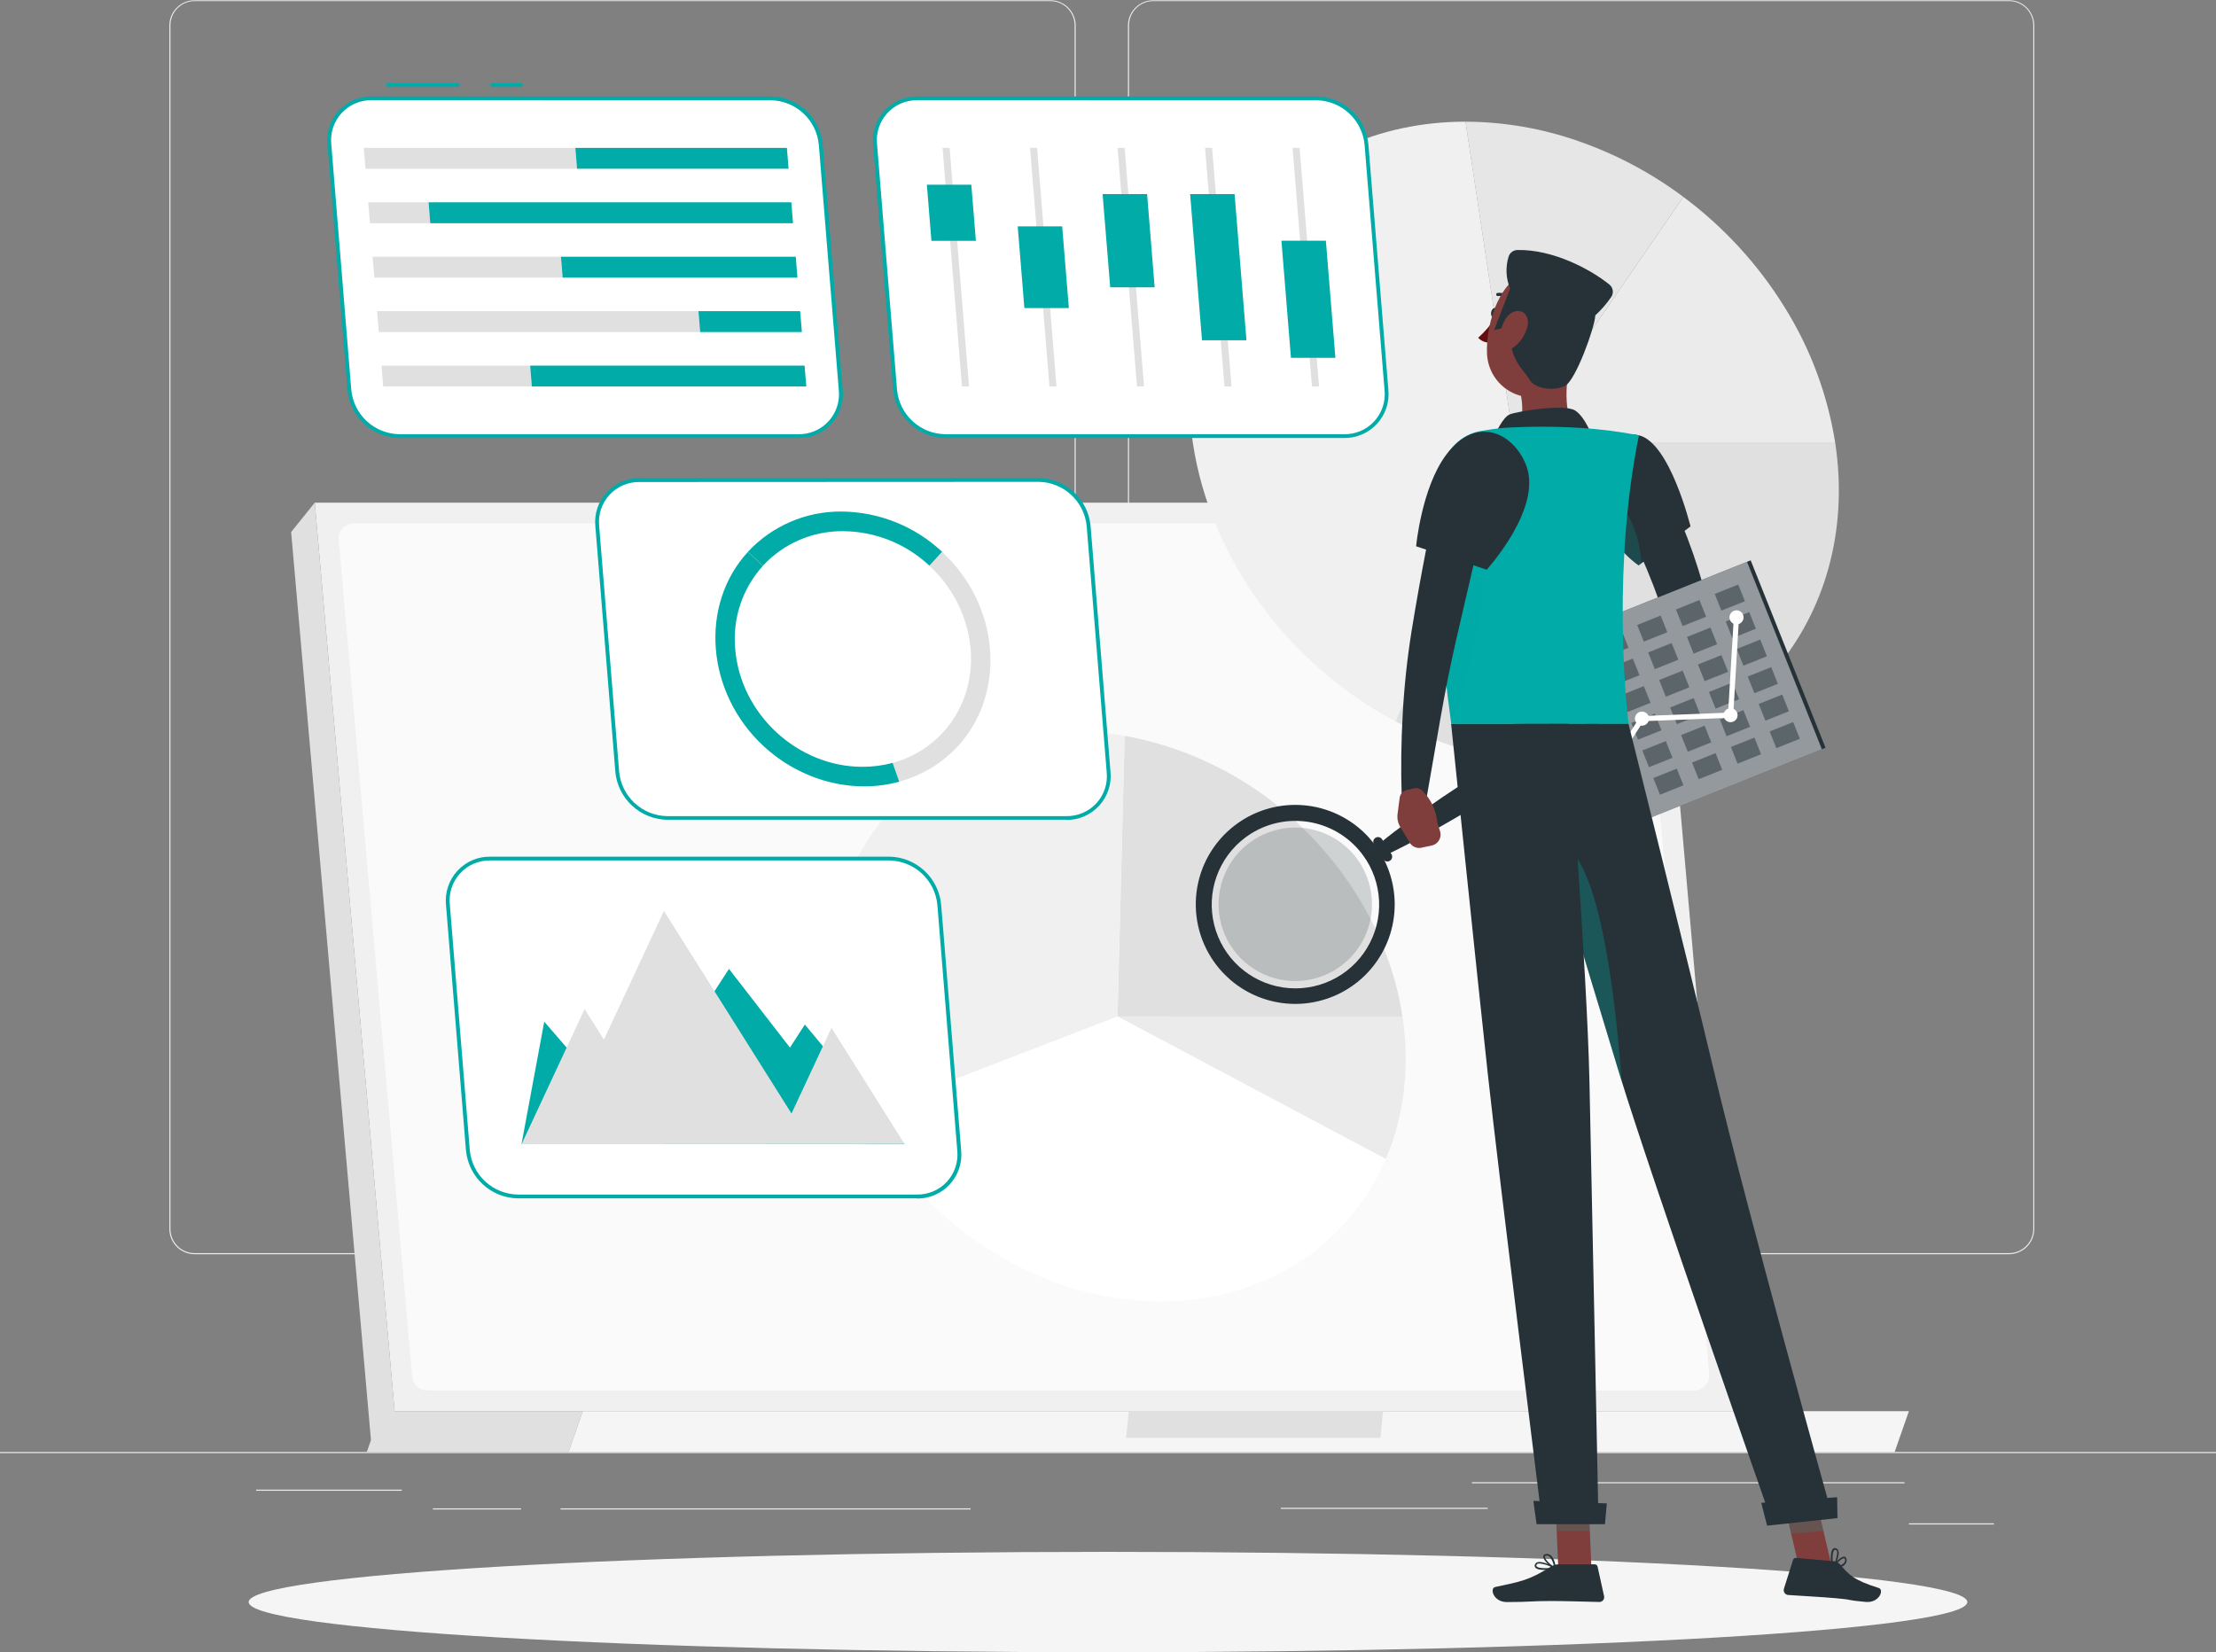 <svg width="350" height="261" viewBox="0 0 350 261" fill="none" xmlns="http://www.w3.org/2000/svg">
<rect x="0" y="0" width="350" height="261" fill="#808080" stroke="none"/>
<g clip-path="url(#clip0_165_1491)">
<path d="M350 229.367H0V229.542H350V229.367Z" fill="#EBEBEB"/>
<path d="M300.797 234.137H232.477V234.312H300.797V234.137Z" fill="#EBEBEB"/>
<path d="M234.969 238.179H202.3V238.354H234.969V238.179Z" fill="#EBEBEB"/>
<path d="M314.93 240.638H301.497V240.813H314.93V240.638Z" fill="#EBEBEB"/>
<path d="M153.3 238.27H88.529V238.445H153.3V238.27Z" fill="#EBEBEB"/>
<path d="M82.299 238.27H68.369V238.445H82.299V238.27Z" fill="#EBEBEB"/>
<path d="M63.455 235.314H40.453V235.489H63.455V235.314Z" fill="#EBEBEB"/>
<path d="M165.9 198.126H30.737C29.678 198.124 28.663 197.702 27.915 196.952C27.167 196.203 26.747 195.186 26.747 194.127V4C26.756 2.946 27.18 1.939 27.928 1.197C28.675 0.454 29.684 0.037 30.737 0.035H165.9C166.96 0.035 167.977 0.456 168.726 1.207C169.476 1.957 169.897 2.974 169.897 4.035V194.127C169.897 195.187 169.476 196.205 168.726 196.955C167.977 197.705 166.96 198.126 165.9 198.126V198.126ZM30.737 0.175C29.725 0.177 28.754 0.581 28.039 1.298C27.324 2.015 26.922 2.987 26.922 4V194.127C26.922 195.14 27.324 196.112 28.039 196.829C28.754 197.546 29.725 197.949 30.737 197.951H165.9C166.913 197.949 167.884 197.546 168.601 196.829C169.317 196.112 169.72 195.14 169.722 194.127V4C169.72 2.986 169.317 2.014 168.601 1.297C167.884 0.581 166.913 0.177 165.9 0.175H30.737Z" fill="#EBEBEB"/>
<path d="M317.317 198.126H182.147C181.087 198.124 180.072 197.703 179.323 196.953C178.573 196.203 178.152 195.187 178.15 194.127V4C178.161 2.946 178.587 1.938 179.335 1.196C180.083 0.454 181.093 0.037 182.147 0.035H317.317C318.369 0.039 319.376 0.457 320.122 1.199C320.867 1.941 321.291 2.947 321.3 4V194.127C321.3 195.185 320.881 196.2 320.134 196.95C319.388 197.7 318.375 198.123 317.317 198.126V198.126ZM182.147 0.175C181.134 0.177 180.163 0.581 179.446 1.297C178.73 2.014 178.327 2.986 178.325 4V194.127C178.327 195.14 178.73 196.112 179.446 196.829C180.163 197.546 181.134 197.949 182.147 197.951H317.317C318.33 197.949 319.301 197.546 320.017 196.829C320.734 196.112 321.137 195.14 321.139 194.127V4C321.137 2.986 320.734 2.014 320.017 1.297C319.301 0.581 318.33 0.177 317.317 0.175H182.147Z" fill="#EBEBEB"/>
<path d="M273.749 222.916H62.321L49.714 79.405H261.142L273.749 222.916Z" fill="#F0F0F0"/>
<path d="M58.59 227.49L62.321 222.916L49.714 79.405L45.983 84.042L58.59 227.49Z" fill="#E0E0E0"/>
<path d="M65.1 217.473L53.501 85.275C53.473 84.945 53.513 84.614 53.62 84.301C53.726 83.989 53.896 83.701 54.119 83.458C54.342 83.214 54.613 83.02 54.915 82.886C55.217 82.753 55.544 82.684 55.874 82.683H255.976C256.572 82.681 257.146 82.903 257.586 83.305C258.026 83.707 258.298 84.26 258.349 84.854L269.962 217.053C269.991 217.382 269.951 217.714 269.845 218.027C269.739 218.34 269.569 218.628 269.346 218.872C269.123 219.116 268.851 219.31 268.549 219.443C268.246 219.576 267.919 219.645 267.589 219.645H67.487C66.889 219.65 66.311 219.43 65.868 219.027C65.425 218.625 65.151 218.07 65.1 217.473V217.473Z" fill="#FAFAFA"/>
<path d="M92.043 222.916H60.186L57.932 229.367H89.789L92.043 222.916Z" fill="#E0E0E0"/>
<path d="M92.043 222.916H301.497L299.243 229.367H89.789L92.043 222.916Z" fill="#F5F5F5"/>
<path d="M178.29 222.916H218.442L218.008 227.14H177.863L178.29 222.916Z" fill="#E0E0E0"/>
<path d="M239.134 69.983H289.863C294.063 97.834 274.624 120.746 246.792 120.746C237.573 120.665 228.513 118.33 220.402 113.945L239.134 69.983Z" fill="#E0E0E0"/>
<path d="M239.134 69.983L265.867 31.101C272.251 35.851 277.68 41.767 281.869 48.535C285.947 55.074 288.666 62.369 289.863 69.983H239.134Z" fill="#EBEBEB"/>
<path d="M239.134 69.983L231.469 19.221C237.537 19.246 243.557 20.283 249.284 22.289C255.231 24.357 260.825 27.329 265.867 31.101L239.134 69.983Z" fill="#E6E6E6"/>
<path d="M239.134 69.983L220.402 113.944C203.357 104.894 191.135 88.097 188.405 69.983C184.205 42.14 203.637 19.221 231.469 19.221L239.134 69.983Z" fill="#F0F0F0"/>
<path d="M176.505 160.574H221.508C222.102 164.432 222.178 168.352 221.732 172.23C221.308 175.968 220.346 179.625 218.876 183.087L176.505 160.574Z" fill="#EBEBEB"/>
<path d="M176.505 160.574L177.632 116.228C188.652 118.243 198.777 123.627 206.612 131.638C214.634 139.743 219.912 149.997 221.508 160.581L176.505 160.574Z" fill="#E0E0E0"/>
<path d="M176.505 160.574L136.549 175.985C134.043 171.156 132.34 165.951 131.509 160.574C127.778 135.869 145.026 115.542 169.708 115.542C172.364 115.55 175.015 115.784 177.632 116.242L176.505 160.574Z" fill="#F0F0F0"/>
<path d="M176.505 160.574L218.876 183.087C212.947 197.006 199.36 205.6 183.309 205.6C164.409 205.6 145.684 193.692 136.549 175.978L176.505 160.574Z" fill="white"/>
<path d="M175 261C249.958 261 310.723 257.45 310.723 253.071C310.723 248.692 249.958 245.141 175 245.141C100.042 245.141 39.277 248.692 39.277 253.071C39.277 257.45 100.042 261 175 261Z" fill="#F5F5F5"/>
<path d="M168.413 129.194H105.357C103.383 129.155 101.491 128.393 100.041 127.051C98.591 125.71 97.683 123.883 97.489 121.916L94.332 83.124C94.241 82.195 94.346 81.257 94.641 80.372C94.937 79.486 95.416 78.673 96.047 77.986C96.678 77.298 97.447 76.751 98.303 76.382C99.16 76.012 100.085 75.827 101.017 75.839H164.066C166.042 75.878 167.935 76.641 169.385 77.984C170.835 79.327 171.743 81.156 171.934 83.124L175.091 121.916C175.183 122.844 175.078 123.781 174.783 124.666C174.488 125.55 174.01 126.363 173.379 127.05C172.749 127.737 171.981 128.283 171.125 128.652C170.269 129.022 169.345 129.206 168.413 129.194V129.194Z" fill="white"/>
<path d="M168.413 129.495H105.357C103.302 129.459 101.333 128.666 99.825 127.267C98.318 125.869 97.379 123.964 97.188 121.916L94.031 83.117C93.937 82.146 94.048 81.165 94.358 80.24C94.668 79.314 95.17 78.465 95.831 77.746C96.491 77.028 97.296 76.458 98.192 76.073C99.088 75.687 100.056 75.496 101.031 75.51H164.08C166.132 75.545 168.099 76.335 169.606 77.73C171.112 79.124 172.053 81.024 172.249 83.068L175.392 121.916C175.487 122.887 175.376 123.868 175.066 124.793C174.756 125.719 174.254 126.568 173.593 127.286C172.932 128.004 172.127 128.575 171.231 128.96C170.335 129.346 169.368 129.537 168.392 129.523L168.413 129.495ZM101.017 76.141C100.126 76.124 99.241 76.297 98.421 76.648C97.602 76.999 96.866 77.52 96.262 78.177C95.659 78.834 95.202 79.611 94.921 80.458C94.64 81.305 94.542 82.202 94.633 83.089L97.79 121.916C97.972 123.809 98.844 125.57 100.239 126.862C101.635 128.153 103.457 128.886 105.357 128.92H168.413C169.309 128.937 170.199 128.762 171.022 128.407C171.845 128.052 172.583 127.526 173.187 126.863C173.79 126.2 174.245 125.416 174.522 124.563C174.799 123.709 174.89 122.807 174.79 121.916L171.633 83.117C171.451 81.224 170.58 79.463 169.184 78.171C167.789 76.88 165.967 76.147 164.066 76.112L101.017 76.141Z" fill="#00ABA8"/>
<path d="M151.298 117.867C148.796 120.569 145.584 122.511 142.03 123.471L140.987 120.515C148.75 118.413 154.007 111.143 153.307 102.534C152.857 97.487 150.531 92.793 146.79 89.379L148.799 87.187C157.899 95.585 159.026 109.441 151.298 117.867Z" fill="#E0E0E0"/>
<path d="M148.799 87.166L146.79 89.358C143.104 85.896 138.251 83.95 133.196 83.909C130.816 83.88 128.456 84.35 126.269 85.29C124.082 86.23 122.116 87.618 120.498 89.365L118.125 87.166C120.018 85.133 122.313 83.518 124.865 82.423C127.416 81.328 130.168 80.777 132.944 80.806C138.839 80.862 144.497 83.132 148.799 87.166Z" fill="#00ABA8"/>
<path d="M142.03 123.485C134.715 125.481 126.539 123.338 120.624 117.881C111.524 109.476 110.397 95.599 118.125 87.18L120.498 89.379C118.895 91.146 117.678 93.227 116.924 95.491C116.171 97.755 115.898 100.151 116.123 102.527C116.956 112.803 125.958 121.131 136.227 121.131C137.835 121.135 139.435 120.925 140.987 120.508L142.03 123.485Z" fill="#00ABA8"/>
<path d="M82.523 13.127H77.469V13.736H82.523V13.127Z" fill="#00ABA8"/>
<path d="M72.562 13.127H61.054V13.736H72.562V13.127Z" fill="#00ABA8"/>
<path d="M126.098 68.884H63.049C61.074 68.847 59.182 68.085 57.731 66.743C56.281 65.401 55.373 63.573 55.181 61.606L52.024 22.807C51.933 21.878 52.038 20.941 52.333 20.056C52.629 19.171 53.108 18.358 53.739 17.671C54.37 16.984 55.139 16.438 55.995 16.069C56.852 15.7 57.777 15.516 58.709 15.529H121.758C123.733 15.568 125.625 16.33 127.075 17.672C128.525 19.013 129.433 20.84 129.626 22.807L132.783 61.606C132.875 62.535 132.77 63.472 132.474 64.357C132.179 65.242 131.7 66.055 131.069 66.742C130.438 67.429 129.669 67.975 128.812 68.344C127.956 68.713 127.031 68.897 126.098 68.884V68.884Z" fill="white"/>
<path d="M126.098 69.192H63.049C60.997 69.156 59.031 68.366 57.524 66.972C56.017 65.578 55.076 63.678 54.88 61.634L51.723 22.835C51.629 21.864 51.74 20.883 52.05 19.958C52.36 19.032 52.862 18.183 53.523 17.465C54.183 16.747 54.988 16.176 55.884 15.791C56.78 15.405 57.748 15.214 58.723 15.228H121.772C123.824 15.263 125.791 16.053 127.298 17.448C128.804 18.842 129.745 20.742 129.941 22.786L133.098 61.585C133.193 62.556 133.082 63.537 132.771 64.462C132.461 65.388 131.96 66.237 131.299 66.955C130.638 67.673 129.833 68.244 128.937 68.629C128.041 69.015 127.074 69.206 126.098 69.192V69.192ZM58.709 15.831C57.817 15.814 56.932 15.987 56.111 16.338C55.291 16.69 54.555 17.212 53.951 17.869C53.348 18.527 52.891 19.305 52.61 20.153C52.33 21 52.233 21.898 52.325 22.786L55.482 61.585C55.664 63.478 56.536 65.239 57.931 66.531C59.327 67.822 61.148 68.555 63.049 68.589H126.098C126.99 68.606 127.874 68.433 128.694 68.082C129.514 67.731 130.25 67.21 130.853 66.553C131.457 65.896 131.914 65.119 132.195 64.272C132.475 63.425 132.573 62.528 132.482 61.641L129.325 22.842C129.142 20.949 128.27 19.19 126.874 17.898C125.479 16.607 123.658 15.873 121.758 15.838L58.709 15.831Z" fill="#00ABA8"/>
<path d="M57.729 26.66H91.14L90.867 23.36H57.456L57.729 26.66Z" fill="#E0E0E0"/>
<path d="M124.551 26.66H91.14L90.867 23.36H124.285L124.551 26.66Z" fill="#00ABA8"/>
<path d="M58.429 35.261H67.956L67.69 31.955H58.156L58.429 35.261Z" fill="#E0E0E0"/>
<path d="M125.251 35.261H67.956L67.69 31.955H124.985L125.251 35.261Z" fill="#00ABA8"/>
<path d="M59.129 43.856H88.865L88.599 40.557H58.856L59.129 43.856Z" fill="#E0E0E0"/>
<path d="M125.951 43.856H88.865L88.599 40.557H125.685L125.951 43.856Z" fill="#00ABA8"/>
<path d="M59.829 52.458H110.586L110.313 49.152H59.556L59.829 52.458Z" fill="#E0E0E0"/>
<path d="M126.651 52.458H110.586L110.313 49.152H126.378L126.651 52.458Z" fill="#00ABA8"/>
<path d="M60.522 61.053H84L83.734 57.753H60.256L60.522 61.053Z" fill="#E0E0E0"/>
<path d="M127.351 61.053H84L83.734 57.753H127.078L127.351 61.053Z" fill="#00ABA8"/>
<path d="M212.296 68.884H149.247C147.276 68.841 145.388 68.078 143.942 66.736C142.496 65.395 141.591 63.57 141.4 61.606L138.243 22.807C138.152 21.881 138.256 20.946 138.55 20.062C138.844 19.179 139.32 18.368 139.948 17.681C140.576 16.995 141.342 16.448 142.195 16.077C143.048 15.707 143.97 15.52 144.9 15.529H207.956C209.931 15.568 211.822 16.33 213.273 17.672C214.723 19.013 215.631 20.84 215.824 22.807L218.981 61.606C219.073 62.535 218.968 63.472 218.672 64.357C218.377 65.242 217.898 66.055 217.267 66.742C216.635 67.429 215.866 67.975 215.01 68.344C214.153 68.713 213.229 68.897 212.296 68.884Z" fill="white"/>
<path d="M212.296 69.192H149.247C147.197 69.147 145.234 68.355 143.728 66.962C142.222 65.57 141.277 63.675 141.071 61.634L137.9 22.835C137.805 21.864 137.917 20.883 138.227 19.958C138.537 19.032 139.038 18.183 139.699 17.465C140.36 16.747 141.165 16.176 142.061 15.791C142.957 15.405 143.925 15.214 144.9 15.228H207.956C210.008 15.263 211.975 16.053 213.481 17.448C214.988 18.842 215.929 20.742 216.125 22.786L219.282 61.585C219.377 62.556 219.265 63.537 218.955 64.462C218.645 65.388 218.143 66.237 217.483 66.955C216.822 67.673 216.017 68.244 215.121 68.629C214.225 69.015 213.257 69.206 212.282 69.192H212.296ZM144.9 15.831C144.008 15.815 143.124 15.989 142.304 16.34C141.485 16.692 140.75 17.214 140.147 17.872C139.544 18.529 139.088 19.307 138.808 20.154C138.528 21.002 138.431 21.899 138.523 22.786L141.68 61.585C141.862 63.478 142.734 65.239 144.129 66.531C145.525 67.822 147.346 68.555 149.247 68.589H212.296C213.187 68.606 214.072 68.433 214.892 68.082C215.712 67.731 216.447 67.21 217.051 66.553C217.654 65.896 218.112 65.119 218.392 64.272C218.673 63.425 218.771 62.528 218.68 61.641L215.523 22.842C215.34 20.949 214.467 19.19 213.072 17.898C211.677 16.607 209.856 15.873 207.956 15.838L144.9 15.831Z" fill="#00ABA8"/>
<path d="M180.691 61.053H179.578L176.512 23.36H177.625L180.691 61.053Z" fill="#E0E0E0"/>
<path d="M182.371 45.39H175.35L174.146 30.659H181.174L182.371 45.39Z" fill="#00ABA8"/>
<path d="M166.866 61.053H165.753L162.687 23.36H163.8L166.866 61.053Z" fill="#E0E0E0"/>
<path d="M168.819 48.661H161.791L160.741 35.752H167.762L168.819 48.661Z" fill="#00ABA8"/>
<path d="M153.048 61.053H151.935L148.869 23.36H149.982L153.048 61.053Z" fill="#E0E0E0"/>
<path d="M154.133 38.042H147.112L146.391 29.174H153.412L154.133 38.042Z" fill="#00ABA8"/>
<path d="M194.509 61.053H193.396L190.33 23.36H191.443L194.509 61.053Z" fill="#E0E0E0"/>
<path d="M196.868 53.754H189.847L187.971 30.659H194.992L196.868 53.754Z" fill="#00ABA8"/>
<path d="M208.334 61.053H207.214L204.148 23.36H205.261L208.334 61.053Z" fill="#E0E0E0"/>
<path d="M210.917 56.52H203.896L202.391 38.028H209.412L210.917 56.52Z" fill="#00ABA8"/>
<path d="M144.823 188.999H81.767C79.793 188.959 77.902 188.196 76.452 186.855C75.002 185.514 74.094 183.688 73.899 181.721L70.749 142.93C70.657 142.002 70.762 141.065 71.057 140.18C71.352 139.295 71.831 138.483 72.461 137.796C73.091 137.109 73.859 136.563 74.715 136.194C75.571 135.824 76.495 135.64 77.427 135.652H140.483C142.457 135.692 144.348 136.455 145.798 137.796C147.248 139.137 148.156 140.964 148.351 142.93L151.508 181.729C151.598 182.656 151.491 183.593 151.194 184.477C150.898 185.36 150.419 186.172 149.788 186.858C149.157 187.544 148.389 188.089 147.534 188.458C146.678 188.827 145.754 189.012 144.823 188.999V188.999Z" fill="white"/>
<path d="M144.823 189.3H81.767C79.716 189.264 77.749 188.473 76.243 187.079C74.737 185.685 73.795 183.786 73.598 181.742L70.441 142.93C70.346 141.958 70.458 140.978 70.768 140.052C71.078 139.127 71.579 138.277 72.24 137.559C72.901 136.841 73.706 136.271 74.602 135.885C75.498 135.5 76.466 135.308 77.441 135.323H140.497C142.553 135.364 144.522 136.163 146.027 137.567C147.532 138.97 148.466 140.88 148.652 142.93L151.809 181.721C151.904 182.693 151.792 183.673 151.482 184.599C151.172 185.524 150.67 186.374 150.01 187.092C149.349 187.81 148.544 188.38 147.648 188.766C146.752 189.151 145.784 189.343 144.809 189.328L144.823 189.3ZM77.427 135.925C76.531 135.909 75.641 136.084 74.818 136.438C73.995 136.793 73.257 137.32 72.654 137.983C72.05 138.646 71.595 139.43 71.318 140.283C71.042 141.136 70.95 142.038 71.05 142.93L74.2 181.693C74.382 183.586 75.252 185.345 76.647 186.637C78.04 187.928 79.86 188.662 81.76 188.698H144.816C145.707 188.714 146.592 188.54 147.412 188.188C148.231 187.836 148.966 187.314 149.569 186.657C150.172 185.999 150.628 185.221 150.908 184.374C151.188 183.527 151.285 182.63 151.193 181.742L148.05 142.93C147.867 141.037 146.994 139.277 145.599 137.986C144.204 136.694 142.383 135.961 140.483 135.925H77.427Z" fill="#00ABA8"/>
<path d="M85.96 161.394L99.547 177.105L115.136 153.052L124.768 165.485L127.12 161.849L142.877 180.748L82.369 180.72L85.96 161.394Z" fill="#00ABA8"/>
<path d="M131.327 162.368L125.013 175.901L104.867 143.896L95.382 164.224L92.337 159.391L82.376 180.748L142.87 180.713L131.327 162.368Z" fill="#E0E0E0"/>
<path d="M261.016 72.925C262.703 76.091 264.152 79.23 265.517 82.48C266.885 85.766 268.054 89.132 269.017 92.559C269.262 93.428 269.472 94.325 269.675 95.221C269.832 95.843 269.926 96.479 269.955 97.119C269.979 97.756 269.944 98.394 269.85 99.025C269.481 101.062 268.771 103.023 267.75 104.825C265.986 108.023 263.783 110.958 261.205 113.545C260.874 113.887 260.43 114.098 259.956 114.14C259.482 114.181 259.009 114.051 258.623 113.772C258.238 113.493 257.965 113.084 257.855 112.621C257.746 112.157 257.807 111.67 258.027 111.248L258.076 111.157C259.625 108.303 260.972 105.345 262.108 102.303C262.589 101.021 262.879 99.676 262.969 98.31C262.972 98.087 262.953 97.864 262.913 97.645C262.903 97.575 262.885 97.507 262.857 97.442L262.724 97.028C262.493 96.272 262.255 95.515 261.975 94.759C260.911 91.719 259.602 88.665 258.237 85.653C256.872 82.641 255.437 79.566 253.981 76.645V76.582C253.5 75.645 253.411 74.555 253.734 73.552C254.056 72.549 254.763 71.715 255.7 71.234C256.636 70.753 257.726 70.663 258.728 70.986C259.73 71.308 260.563 72.016 261.044 72.953L261.016 72.925Z" fill="#263238"/>
<path d="M258.825 110.855L255.5 111.913L259.434 116.515C260.387 115.618 261.095 114.492 261.492 113.244C261.578 112.924 261.564 112.585 261.451 112.273C261.339 111.961 261.133 111.691 260.862 111.5L260.302 111.094C260.092 110.94 259.849 110.839 259.592 110.798C259.335 110.756 259.073 110.776 258.825 110.855V110.855Z" fill="#7F3E3B"/>
<path d="M250.88 114.75L255.094 118.091L259.42 116.515L255.486 111.906L250.88 114.75Z" fill="#7F3E3B"/>
<path d="M236.495 49.495C236.411 49.908 236.124 50.195 235.851 50.146C235.578 50.097 235.431 49.712 235.515 49.299C235.599 48.886 235.886 48.598 236.159 48.647C236.432 48.696 236.6 49.068 236.495 49.495Z" fill="#263238"/>
<path d="M236.159 50.209C235.408 51.375 234.501 52.433 233.464 53.354C233.706 53.614 234.002 53.818 234.331 53.951C234.66 54.084 235.014 54.143 235.368 54.125L236.159 50.209Z" fill="#630F0F"/>
<path d="M238.476 47.505C238.525 47.504 238.571 47.489 238.611 47.463C238.651 47.436 238.683 47.398 238.702 47.354C238.721 47.309 238.727 47.261 238.719 47.213C238.712 47.166 238.691 47.121 238.658 47.085C238.399 46.791 238.073 46.563 237.708 46.42C237.343 46.278 236.948 46.225 236.558 46.266C236.522 46.266 236.486 46.274 236.453 46.289C236.419 46.305 236.39 46.328 236.367 46.356C236.343 46.384 236.326 46.417 236.316 46.452C236.307 46.487 236.305 46.524 236.311 46.56C236.317 46.596 236.331 46.631 236.352 46.661C236.373 46.691 236.4 46.716 236.432 46.735C236.463 46.754 236.498 46.765 236.535 46.769C236.571 46.772 236.608 46.768 236.642 46.756V46.756C236.955 46.732 237.268 46.783 237.557 46.905C237.845 47.027 238.101 47.216 238.301 47.456C238.351 47.495 238.414 47.512 238.476 47.505V47.505Z" fill="#263238"/>
<path d="M247.996 57.039C247.247 60.877 246.792 66.187 249.473 68.751C249.473 68.751 248.423 72.638 241.304 72.638C233.471 72.638 237.538 69.227 237.538 69.227C240.793 68.211 240.765 64.506 240.016 61.522L247.996 57.039Z" fill="#7F3E3B"/>
<path d="M236.159 68.624C236.159 68.624 237.307 65.921 238.469 65.451C239.631 64.982 247.065 63.763 248.773 64.842C250.481 65.921 251.643 69.381 251.643 69.381L236.159 68.624Z" fill="#263238"/>
<path d="M244.013 247.999C243.313 247.999 242.69 247.908 242.473 247.6C242.417 247.522 242.387 247.427 242.387 247.33C242.387 247.234 242.417 247.139 242.473 247.061C242.516 246.987 242.573 246.924 242.642 246.874C242.711 246.824 242.789 246.79 242.872 246.774C243.74 246.535 245.574 247.579 245.672 247.621C245.694 247.634 245.711 247.653 245.721 247.675C245.731 247.698 245.733 247.723 245.728 247.747C245.726 247.773 245.715 247.797 245.697 247.816C245.679 247.835 245.656 247.848 245.63 247.852C245.097 247.947 244.556 247.997 244.013 247.999V247.999ZM243.18 246.984C243.102 246.973 243.021 246.973 242.942 246.984C242.891 246.992 242.842 247.013 242.8 247.043C242.757 247.073 242.722 247.113 242.697 247.159C242.613 247.313 242.641 247.383 242.697 247.432C242.942 247.768 244.265 247.775 245.238 247.642C244.603 247.286 243.904 247.058 243.18 246.97V246.984Z" fill="#263238"/>
<path d="M245.595 247.838H245.546C244.909 247.551 243.656 246.437 243.754 245.828C243.754 245.688 243.873 245.513 244.216 245.478C244.341 245.463 244.468 245.474 244.588 245.51C244.709 245.546 244.82 245.607 244.916 245.688C245.616 246.241 245.728 247.649 245.735 247.712C245.735 247.734 245.73 247.755 245.72 247.774C245.71 247.794 245.696 247.811 245.679 247.824C245.654 247.839 245.624 247.844 245.595 247.838ZM244.314 245.737H244.244C244.02 245.737 244.006 245.849 243.999 245.877C243.943 246.234 244.79 247.124 245.441 247.516C245.378 246.918 245.134 246.353 244.741 245.898C244.623 245.783 244.465 245.718 244.3 245.716L244.314 245.737Z" fill="#263238"/>
<path d="M251.356 247.712H246.12L245.595 235.573H250.831L251.356 247.712Z" fill="#7F3E3B"/>
<path d="M246.148 247.11H251.874C251.978 247.11 252.079 247.146 252.16 247.21C252.241 247.275 252.299 247.366 252.322 247.467L253.351 252.125C253.378 252.237 253.379 252.354 253.353 252.467C253.328 252.579 253.277 252.685 253.205 252.775C253.132 252.864 253.041 252.937 252.936 252.985C252.832 253.034 252.717 253.059 252.602 253.057C250.537 253.022 247.555 252.903 244.958 252.903C241.927 252.903 241.556 253.071 238 253.071C235.851 253.071 235.256 250.892 236.152 250.696C240.254 249.8 241.346 249.701 244.888 247.516C245.262 247.266 245.699 247.125 246.148 247.11Z" fill="#263238"/>
<path d="M258.853 68.764C263.753 69.892 267.001 83.152 267.001 83.152L258.804 89.316C255.75 87.13 253.584 83.918 252.7 80.266C251.034 73.696 253.834 67.616 258.853 68.764Z" fill="#263238"/>
<path opacity="0.2" d="M254.646 77.99C257.313 80.63 259.035 84.798 259.245 88.98L258.811 89.316C255.762 87.128 253.601 83.916 252.721 80.266C252.623 79.874 252.532 79.482 252.462 79.097L254.646 77.99Z" fill="#00ABA8"/>
<path d="M276.507 88.513L236.726 104.419L248.546 134.022L288.328 118.116L276.507 88.513Z" fill="#263238"/>
<path opacity="0.5" d="M275.93 88.749L236.733 104.422L248.553 134.024L287.75 118.352L275.93 88.749Z" fill="white"/>
<g opacity="0.5">
<path d="M243.906 104.581L240.195 106.065L241.247 108.7L244.958 107.216L243.906 104.581Z" fill="#263238"/>
<path d="M250.036 102.132L246.325 103.616L247.377 106.25L251.088 104.766L250.036 102.132Z" fill="#263238"/>
<path d="M256.161 99.689L252.45 101.173L253.502 103.807L257.213 102.323L256.161 99.689Z" fill="#263238"/>
<path d="M262.291 97.237L258.579 98.721L259.631 101.355L263.343 99.871L262.291 97.237Z" fill="#263238"/>
<path d="M268.413 94.788L264.702 96.272L265.754 98.906L269.465 97.422L268.413 94.788Z" fill="#263238"/>
<path d="M274.543 92.338L270.832 93.822L271.883 96.457L275.595 94.973L274.543 92.338Z" fill="#263238"/>
<path d="M245.648 108.936L241.936 110.42L242.988 113.054L246.7 111.57L245.648 108.936Z" fill="#263238"/>
<path d="M251.77 106.486L248.059 107.97L249.111 110.605L252.822 109.121L251.77 106.486Z" fill="#263238"/>
<path d="M257.893 104.03L254.181 105.514L255.233 108.148L258.945 106.664L257.893 104.03Z" fill="#263238"/>
<path d="M264.029 101.578L260.317 103.062L261.369 105.696L265.081 104.212L264.029 101.578Z" fill="#263238"/>
<path d="M270.155 99.135L266.443 100.619L267.495 103.254L271.206 101.769L270.155 99.135Z" fill="#263238"/>
<path d="M276.277 96.686L272.565 98.17L273.617 100.804L277.329 99.32L276.277 96.686Z" fill="#263238"/>
<path d="M247.379 113.277L243.667 114.761L244.719 117.395L248.431 115.911L247.379 113.277Z" fill="#263238"/>
<path d="M253.502 110.827L249.79 112.311L250.842 114.946L254.554 113.462L253.502 110.827Z" fill="#263238"/>
<path d="M259.634 108.384L255.922 109.868L256.974 112.503L260.686 111.019L259.634 108.384Z" fill="#263238"/>
<path d="M265.763 105.932L262.051 107.416L263.103 110.051L266.815 108.567L265.763 105.932Z" fill="#263238"/>
<path d="M271.886 103.483L268.174 104.967L269.226 107.601L272.938 106.117L271.886 103.483Z" fill="#263238"/>
<path d="M278.015 101.034L274.304 102.518L275.356 105.152L279.067 103.668L278.015 101.034Z" fill="#263238"/>
<path d="M249.12 117.624L245.408 119.108L246.46 121.742L250.172 120.258L249.12 117.624Z" fill="#263238"/>
<path d="M255.242 115.175L251.531 116.659L252.583 119.293L256.294 117.809L255.242 115.175Z" fill="#263238"/>
<path d="M261.365 112.725L257.654 114.209L258.706 116.844L262.417 115.36L261.365 112.725Z" fill="#263238"/>
<path d="M267.502 110.273L263.79 111.757L264.842 114.392L268.554 112.908L267.502 110.273Z" fill="#263238"/>
<path d="M273.624 107.824L269.913 109.308L270.965 111.942L274.676 110.458L273.624 107.824Z" fill="#263238"/>
<path d="M279.75 105.381L276.038 106.865L277.09 109.499L280.802 108.015L279.75 105.381Z" fill="#263238"/>
<path d="M250.851 121.965L247.14 123.449L248.192 126.083L251.903 124.599L250.851 121.965Z" fill="#263238"/>
<path d="M256.974 119.523L253.262 121.007L254.314 123.641L258.026 122.157L256.974 119.523Z" fill="#263238"/>
<path d="M263.104 117.066L259.392 118.55L260.444 121.185L264.156 119.701L263.104 117.066Z" fill="#263238"/>
<path d="M269.229 114.63L265.518 116.114L266.569 118.749L270.281 117.265L269.229 114.63Z" fill="#263238"/>
<path d="M275.358 112.178L271.646 113.662L272.698 116.297L276.41 114.813L275.358 112.178Z" fill="#263238"/>
<path d="M281.488 109.722L277.776 111.206L278.828 113.84L282.54 112.356L281.488 109.722Z" fill="#263238"/>
<path d="M252.593 126.319L248.881 127.803L249.933 130.438L253.644 128.954L252.593 126.319Z" fill="#263238"/>
<path d="M258.715 123.87L255.003 125.354L256.055 127.988L259.767 126.504L258.715 123.87Z" fill="#263238"/>
<path d="M264.838 121.421L261.126 122.905L262.178 125.539L265.89 124.055L264.838 121.421Z" fill="#263238"/>
<path d="M270.961 118.971L267.249 120.455L268.301 123.09L272.013 121.606L270.961 118.971Z" fill="#263238"/>
<path d="M277.096 116.512L273.385 117.996L274.437 120.631L278.148 119.147L277.096 116.512Z" fill="#263238"/>
<path d="M283.219 114.063L279.508 115.547L280.56 118.181L284.271 116.697L283.219 114.063Z" fill="#263238"/>
</g>
<path d="M273.217 97.89C273.122 97.619 273.135 97.321 273.253 97.06C273.372 96.798 273.587 96.592 273.853 96.486C274.12 96.379 274.418 96.379 274.684 96.487C274.95 96.595 275.164 96.801 275.282 97.063C275.344 97.2 275.377 97.348 275.38 97.498C275.382 97.649 275.355 97.798 275.299 97.937C275.242 98.076 275.159 98.203 275.052 98.309C274.946 98.415 274.819 98.498 274.68 98.554C274.541 98.609 274.392 98.636 274.242 98.633C274.092 98.63 273.944 98.596 273.807 98.534C273.671 98.472 273.548 98.383 273.446 98.272C273.345 98.162 273.267 98.031 273.217 97.89V97.89Z" fill="white"/>
<path d="M272.3 113.377C272.221 113.174 272.203 112.951 272.25 112.738C272.296 112.524 272.405 112.329 272.562 112.178C272.719 112.026 272.917 111.924 273.132 111.885C273.347 111.846 273.568 111.871 273.769 111.958C273.969 112.044 274.14 112.188 274.258 112.372C274.377 112.555 274.439 112.769 274.436 112.988C274.433 113.206 274.366 113.419 274.242 113.599C274.119 113.78 273.945 113.919 273.742 114.001C273.607 114.055 273.462 114.082 273.316 114.08C273.17 114.078 273.026 114.047 272.891 113.99C272.757 113.932 272.636 113.848 272.535 113.743C272.433 113.637 272.354 113.513 272.3 113.377V113.377Z" fill="white"/>
<path d="M258.3 113.93C258.219 113.726 258.2 113.501 258.246 113.286C258.292 113.07 258.4 112.873 258.558 112.719C258.716 112.566 258.916 112.462 259.133 112.422C259.35 112.383 259.573 112.408 259.776 112.495C259.978 112.583 260.15 112.728 260.269 112.914C260.389 113.099 260.451 113.315 260.447 113.536C260.443 113.756 260.375 113.971 260.249 114.152C260.124 114.333 259.947 114.473 259.742 114.554C259.607 114.608 259.462 114.635 259.316 114.634C259.17 114.632 259.026 114.601 258.892 114.543C258.758 114.485 258.636 114.401 258.535 114.296C258.433 114.191 258.354 114.067 258.3 113.93V113.93Z" fill="white"/>
<path d="M249.522 127.52C249.439 127.315 249.419 127.091 249.464 126.875C249.508 126.659 249.616 126.461 249.774 126.306C249.931 126.152 250.131 126.047 250.347 126.006C250.564 125.965 250.788 125.99 250.991 126.077C251.193 126.163 251.366 126.308 251.486 126.493C251.606 126.678 251.669 126.895 251.666 127.115C251.663 127.336 251.595 127.551 251.47 127.732C251.345 127.914 251.169 128.055 250.964 128.136C250.691 128.244 250.386 128.24 250.116 128.125C249.846 128.01 249.633 127.792 249.522 127.52Z" fill="white"/>
<path d="M250.558 127.52C250.478 127.521 250.399 127.496 250.334 127.449C250.288 127.421 250.248 127.383 250.217 127.339C250.186 127.295 250.163 127.245 250.152 127.192C250.14 127.139 250.139 127.085 250.149 127.032C250.158 126.978 250.179 126.927 250.208 126.882L259 113.3C259.036 113.245 259.084 113.198 259.142 113.165C259.199 113.133 259.263 113.114 259.329 113.111L272.944 112.572L273.847 97.456C273.865 97.356 273.919 97.266 273.998 97.203C274.078 97.141 274.177 97.109 274.278 97.115C274.38 97.121 274.475 97.164 274.546 97.236C274.618 97.308 274.66 97.403 274.666 97.505L273.749 112.992C273.742 113.094 273.698 113.19 273.624 113.261C273.55 113.333 273.453 113.374 273.35 113.377L259.574 113.923L250.908 127.337C250.87 127.395 250.817 127.441 250.756 127.473C250.695 127.505 250.627 127.521 250.558 127.52Z" fill="white"/>
<path d="M227.822 74.025C226.751 79.685 226.079 91.32 229.222 114.351H257.222C256.718 110.358 254.709 89.05 258.86 68.765C255.762 68.17 252.629 67.775 249.48 67.581C245.517 67.35 241.543 67.35 237.58 67.581C236.264 67.7 234.976 67.889 233.828 68.092C232.344 68.354 230.974 69.062 229.901 70.122C228.828 71.182 228.103 72.543 227.822 74.025V74.025Z" fill="#00ABA8"/>
<path opacity="0.2" d="M232.232 82.746L226.968 83.166C226.779 89.982 227.248 99.928 229.194 114.351H229.446C232.603 103.963 236.789 89.113 232.232 82.746Z" fill="#00ABA8"/>
<path opacity="0.2" d="M245.595 235.573L245.861 241.835H251.104L250.838 235.573H245.595Z" fill="#00ABA8"/>
<path d="M250.488 51.428C249.144 56.457 248.605 59.462 245.511 61.557C240.849 64.695 235.011 61.087 234.857 55.764C234.696 50.966 236.922 43.555 242.312 42.539C243.5 42.311 244.726 42.389 245.875 42.768C247.023 43.147 248.056 43.813 248.875 44.704C249.694 45.594 250.273 46.68 250.555 47.856C250.837 49.033 250.814 50.263 250.488 51.428V51.428Z" fill="#7F3E3B"/>
<path d="M238.7 51.463L235.977 52.164L238.511 45.586C237.841 43.975 237.759 42.18 238.28 40.515C238.377 40.219 238.564 39.961 238.815 39.778C239.067 39.594 239.369 39.494 239.68 39.492C245.322 39.387 251.223 42.553 254.191 44.949C254.468 45.172 254.654 45.489 254.715 45.839C254.775 46.19 254.706 46.551 254.52 46.854C253.789 47.94 252.931 48.934 251.965 49.817C251.909 51.659 248.906 59.974 247.247 60.912C245.588 61.851 242.403 61.466 241.556 59.946C240.709 58.426 237.867 56.422 238.7 51.463Z" fill="#263238"/>
<path d="M241.248 51.568C240.938 52.822 240.225 53.939 239.218 54.748C237.881 55.799 236.838 54.832 236.894 53.284C236.943 51.883 237.699 49.67 239.19 49.215C240.681 48.759 241.598 50.048 241.248 51.568Z" fill="#7F3E3B"/>
<path d="M289.156 246.178C289.156 245.478 289.24 244.854 289.541 244.63C289.621 244.573 289.716 244.542 289.814 244.542C289.912 244.542 290.008 244.573 290.087 244.63C290.23 244.718 290.333 244.859 290.374 245.022C290.619 245.891 289.59 247.733 289.541 247.824C289.531 247.848 289.512 247.867 289.489 247.878C289.466 247.89 289.44 247.893 289.415 247.887C289.391 247.883 289.368 247.872 289.351 247.854C289.333 247.836 289.321 247.814 289.317 247.789C289.217 247.258 289.163 246.719 289.156 246.178ZM290.171 245.338C290.183 245.259 290.183 245.178 290.171 245.099C290.163 245.048 290.142 244.999 290.112 244.957C290.082 244.914 290.042 244.879 289.996 244.854C289.842 244.77 289.765 244.798 289.723 244.854C289.387 245.1 289.387 246.423 289.534 247.397C289.876 246.757 290.092 246.058 290.171 245.338V245.338Z" fill="#263238"/>
<path d="M289.31 247.754C289.308 247.738 289.308 247.721 289.31 247.705C289.59 247.075 290.71 245.814 291.305 245.905C291.445 245.905 291.62 246.024 291.655 246.36C291.672 246.485 291.661 246.612 291.625 246.733C291.589 246.854 291.528 246.965 291.445 247.061C290.906 247.761 289.492 247.88 289.436 247.887C289.415 247.891 289.393 247.888 289.373 247.879C289.353 247.871 289.336 247.856 289.324 247.838C289.316 247.826 289.311 247.812 289.309 247.798C289.306 247.783 289.307 247.768 289.31 247.754V247.754ZM291.41 246.465C291.41 246.465 291.41 246.416 291.41 246.388C291.41 246.164 291.298 246.15 291.27 246.15C290.913 246.094 290.031 246.949 289.646 247.6C290.242 247.536 290.803 247.291 291.256 246.9C291.363 246.779 291.425 246.626 291.431 246.465H291.41Z" fill="#263238"/>
<path d="M289.394 247.789L284.277 248.153L281.407 235.916L286.517 235.552L289.394 247.789Z" fill="#7F3E3B"/>
<path d="M289.373 246.598L283.675 246.094C283.572 246.083 283.467 246.108 283.38 246.166C283.294 246.224 283.229 246.31 283.199 246.409L281.757 250.962C281.721 251.075 281.712 251.194 281.73 251.31C281.748 251.426 281.793 251.537 281.86 251.634C281.928 251.73 282.017 251.809 282.121 251.865C282.224 251.921 282.339 251.953 282.457 251.957C284.515 252.104 287.497 252.244 290.08 252.475C293.097 252.741 291.144 252.734 294.686 253.05C296.828 253.239 297.619 251.123 296.737 250.85C292.733 249.589 292.005 248.749 290.626 247.117C290.462 246.952 290.266 246.821 290.051 246.732C289.836 246.643 289.606 246.598 289.373 246.598V246.598Z" fill="#263238"/>
<path opacity="0.2" d="M281.407 235.916L282.891 242.228L288.001 241.863L286.524 235.552L281.407 235.916Z" fill="#00ABA8"/>
<path d="M239.134 114.351C239.134 114.351 251.181 154.628 255.759 169.575C260.764 185.945 279.818 240.252 279.818 240.252L289.058 238.221C289.058 238.221 276.003 191.563 270.592 168.728C266.434 151.216 257.215 114.351 257.215 114.351H239.134Z" fill="#263238"/>
<path d="M278.194 237.394C278.152 237.394 279.104 241.002 279.104 241.002L290.213 239.811L290.164 236.505L278.194 237.394Z" fill="#263238"/>
<path opacity="0.3" d="M245.805 133.018C252.476 133.894 255.129 157.156 256.13 170.801C256.004 170.367 255.871 169.961 255.752 169.568C253.26 161.408 248.535 145.683 244.755 133.095C245.094 132.987 245.454 132.961 245.805 133.018V133.018Z" fill="#00ABA8"/>
<path d="M229.194 114.351C229.194 114.351 233.233 153.577 234.976 169.54C236.782 186.148 243.6 240.624 243.6 240.624H252.476C252.476 240.624 251.398 187.143 251.041 170.808C250.649 153.002 247.625 114.351 247.625 114.351H229.194Z" fill="#263238"/>
<path d="M242.2 237.086C242.158 237.086 242.697 240.771 242.697 240.771H253.491L253.785 237.485L242.2 237.086Z" fill="#263238"/>
<path d="M191.289 151.251C192.947 153.881 195.347 155.959 198.185 157.223C201.024 158.488 204.173 158.882 207.235 158.355C210.297 157.828 213.134 156.405 215.387 154.265C217.641 152.124 219.21 149.364 219.895 146.331C220.58 143.299 220.352 140.131 219.238 137.229C218.124 134.327 216.175 131.82 213.638 130.026C211.1 128.232 208.088 127.231 204.982 127.151C201.877 127.07 198.816 127.912 196.189 129.572C194.444 130.673 192.933 132.107 191.743 133.793C190.552 135.478 189.705 137.382 189.25 139.396C188.795 141.409 188.741 143.492 189.091 145.526C189.441 147.561 190.188 149.506 191.289 151.251V151.251ZM215.789 135.841C217.184 138.055 217.892 140.632 217.822 143.248C217.753 145.864 216.911 148.401 215.401 150.537C213.891 152.674 211.782 154.315 209.341 155.252C206.899 156.189 204.235 156.381 201.684 155.803C199.134 155.226 196.812 153.904 195.012 152.006C193.212 150.107 192.015 147.718 191.572 145.139C191.129 142.56 191.46 139.907 192.524 137.517C193.588 135.126 195.336 133.105 197.547 131.708C200.508 129.841 204.088 129.225 207.502 129.994C210.916 130.764 213.886 132.856 215.761 135.813L215.789 135.841Z" fill="#263238"/>
<path opacity="0.2" d="M216.391 145.549C215.857 147.886 214.644 150.012 212.903 151.659C211.163 153.306 208.974 154.399 206.613 154.802C204.251 155.204 201.824 154.897 199.637 153.92C197.45 152.942 195.601 151.338 194.325 149.31C193.049 147.281 192.402 144.92 192.466 142.524C192.53 140.128 193.302 137.805 194.685 135.848C196.068 133.891 198 132.388 200.236 131.529C202.472 130.67 204.913 130.494 207.249 131.022C208.803 131.375 210.271 132.031 211.572 132.952C212.872 133.873 213.978 135.042 214.827 136.391C215.676 137.74 216.251 139.243 216.519 140.814C216.788 142.386 216.744 143.995 216.391 145.549V145.549Z" fill="#263238"/>
<path d="M218.288 132.584L219.765 134.923C219.818 135.008 219.854 135.101 219.871 135.199C219.887 135.297 219.885 135.398 219.862 135.495C219.84 135.592 219.799 135.683 219.742 135.764C219.684 135.845 219.611 135.914 219.527 135.967V135.967C219.356 136.074 219.15 136.11 218.953 136.065C218.756 136.02 218.585 135.9 218.477 135.729L217.007 133.396C216.9 133.225 216.865 133.019 216.91 132.822C216.954 132.625 217.075 132.454 217.245 132.346V132.346C217.329 132.292 217.423 132.255 217.521 132.238C217.619 132.221 217.72 132.223 217.817 132.246C217.914 132.268 218.006 132.309 218.087 132.367C218.168 132.425 218.236 132.499 218.288 132.584V132.584Z" fill="#263238"/>
<path d="M227.815 125.936C226.112 127.104 224.427 128.292 222.761 129.502C221.088 130.721 219.436 131.96 217.861 133.277C217.671 133.442 217.547 133.669 217.51 133.917C217.472 134.166 217.526 134.419 217.659 134.632C217.793 134.845 217.999 135.002 218.239 135.076C218.479 135.15 218.737 135.136 218.967 135.035C220.843 134.153 222.677 133.193 224.497 132.234C226.317 131.274 228.109 130.237 229.887 129.208C231.404 128.325 232.911 127.424 234.409 126.504C234.511 126.441 234.599 126.358 234.669 126.261C234.739 126.164 234.789 126.054 234.816 125.938C234.843 125.821 234.847 125.701 234.828 125.583C234.809 125.465 234.766 125.352 234.703 125.25L233.457 123.317C233.393 123.215 233.31 123.127 233.212 123.058C233.114 122.989 233.003 122.94 232.886 122.914C232.769 122.888 232.647 122.886 232.529 122.907C232.411 122.928 232.298 122.972 232.197 123.037C230.727 124.017 229.264 124.949 227.815 125.936Z" fill="#263238"/>
<path d="M235.62 75.986C234.766 80.189 233.856 84.38 232.89 88.56L229.992 101.07C229.047 105.147 228.242 109.279 227.507 113.475L225.309 126.084C225.228 126.568 224.97 127.004 224.584 127.308C224.199 127.612 223.715 127.761 223.225 127.727C222.736 127.693 222.277 127.478 221.937 127.123C221.598 126.769 221.403 126.301 221.389 125.81C221.235 121.432 221.305 117.104 221.55 112.747C221.792 108.364 222.259 103.997 222.95 99.662C223.65 95.375 224.399 91.137 225.225 86.907C226.051 82.676 226.926 78.459 227.899 74.298C228.134 73.281 228.76 72.396 229.642 71.837C230.524 71.278 231.59 71.089 232.61 71.311C233.63 71.533 234.521 72.148 235.091 73.023C235.661 73.898 235.864 74.963 235.655 75.986H235.62Z" fill="#263238"/>
<path d="M224.7 124.949C224.524 124.763 224.301 124.626 224.055 124.554C223.81 124.481 223.549 124.475 223.3 124.536L222.166 124.809C221.881 124.876 221.623 125.029 221.426 125.246C221.23 125.464 221.105 125.737 221.067 126.027L220.738 128.556C220.636 129.286 220.789 130.028 221.172 130.658L222.74 133.249C222.941 133.516 223.213 133.719 223.526 133.836C223.838 133.953 224.178 133.978 224.504 133.908L226.135 133.565C226.376 133.513 226.604 133.411 226.804 133.266C227.003 133.12 227.17 132.935 227.293 132.721C227.417 132.507 227.494 132.269 227.52 132.024C227.546 131.778 227.52 131.53 227.444 131.295L227.017 129.978C226.859 128.081 226.039 126.301 224.7 124.949V124.949Z" fill="#7F3E3B"/>
<path d="M241.073 73.584C243.621 80.343 234.815 89.989 234.815 89.989L223.664 86.297C223.664 86.297 224.518 77.072 228.389 71.868C233.163 65.416 239.134 68.407 241.073 73.584Z" fill="#263238"/>
</g>
<defs>
<clipPath id="clip0_165_1491">
<rect width="350" height="261" fill="white"/>
</clipPath>
</defs>
</svg>
